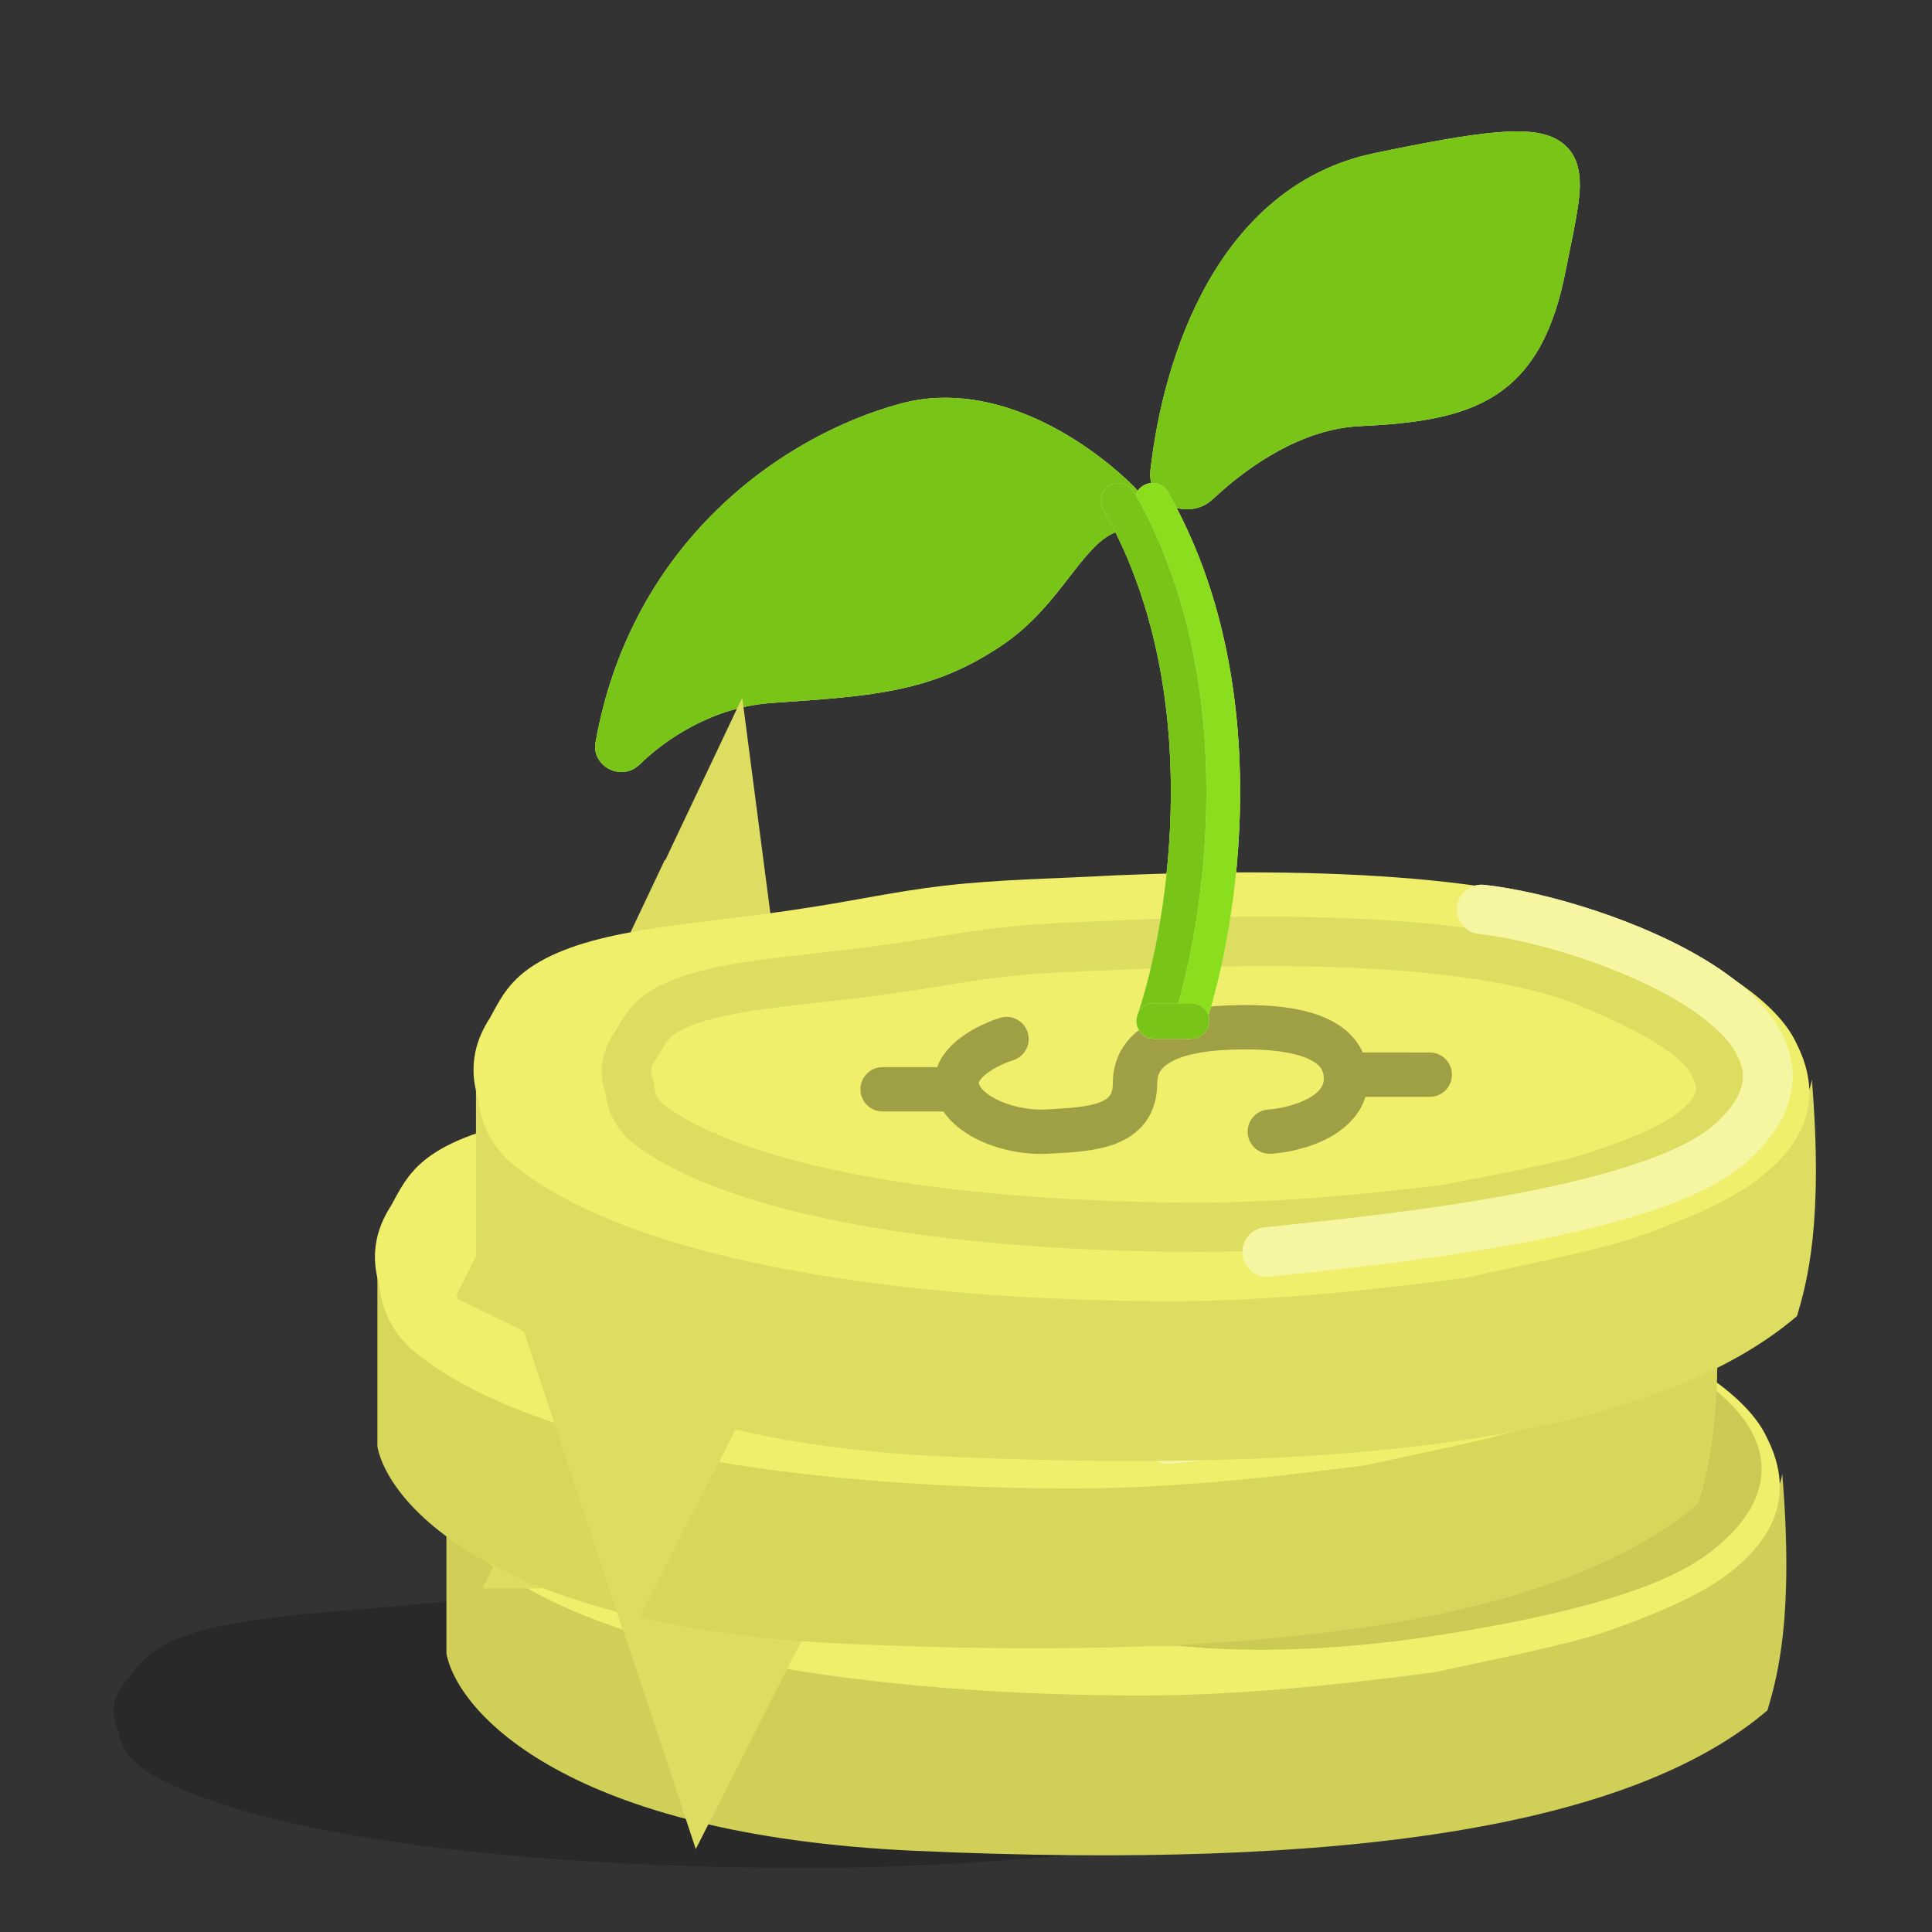 <svg width="72" height="72" viewBox="0 0 72 72" fill="none" xmlns="http://www.w3.org/2000/svg">
<rect x="0" y="0" width="72" height="72" fill="#333333" stroke="none"/>
<path fill-rule="evenodd" clip-rule="evenodd" d="M58.355 10.055C58.41 9.77 58.467 9.494 58.521 9.228L58.521 9.228C58.669 8.501 58.8 7.854 58.851 7.331C58.918 6.638 58.883 5.84 58.235 5.337C57.934 5.102 57.562 4.987 57.166 4.934C56.769 4.882 56.3 4.887 55.76 4.933C54.68 5.026 53.201 5.294 51.217 5.708C48.279 6.32 46.302 8.256 45.016 10.521C43.736 12.777 43.112 15.403 42.872 17.529C42.797 18.196 43.215 18.681 43.69 18.874C44.153 19.062 44.759 19.018 45.203 18.599C46.576 17.308 48.563 15.986 50.656 15.884C52.701 15.785 54.425 15.572 55.741 14.72C57.103 13.838 57.908 12.36 58.355 10.055Z" fill="#F6F6A2"/>
<path fill-rule="evenodd" clip-rule="evenodd" d="M58.355 10.055C58.41 9.77 58.467 9.494 58.521 9.228L58.521 9.228C58.669 8.501 58.8 7.854 58.851 7.331C58.918 6.638 58.883 5.84 58.235 5.337C57.934 5.102 57.562 4.987 57.166 4.934C56.769 4.882 56.3 4.887 55.76 4.933C54.68 5.026 53.201 5.294 51.217 5.708C48.279 6.32 46.302 8.256 45.016 10.521C43.736 12.777 43.112 15.403 42.872 17.529C42.797 18.196 43.215 18.681 43.69 18.874C44.153 19.062 44.759 19.018 45.203 18.599C46.576 17.308 48.563 15.986 50.656 15.884C52.701 15.785 54.425 15.572 55.741 14.72C57.103 13.838 57.908 12.36 58.355 10.055Z" fill="#78C517"/>
<path fill-rule="evenodd" clip-rule="evenodd" d="M42.283 18.157C41.457 17.336 40.187 16.331 38.684 15.64C37.183 14.95 35.394 14.55 33.577 15.038C29.146 16.229 23.519 20.197 22.193 27.668C22.103 28.174 22.429 28.536 22.735 28.678C23.036 28.817 23.489 28.831 23.826 28.501C24.808 27.54 26.559 26.35 28.765 26.198L28.885 26.189C32.629 25.931 34.773 25.784 37.362 24.034C38.479 23.279 39.23 22.308 39.843 21.515C39.897 21.445 39.95 21.377 40.002 21.31C40.684 20.433 41.16 19.918 41.794 19.763C42.132 19.68 42.379 19.433 42.488 19.152C42.601 18.859 42.584 18.457 42.283 18.157Z" fill="#F6F6A2"/>
<path fill-rule="evenodd" clip-rule="evenodd" d="M42.283 18.157C41.457 17.336 40.187 16.331 38.684 15.64C37.183 14.95 35.394 14.55 33.577 15.038C29.146 16.229 23.519 20.197 22.193 27.668C22.103 28.174 22.429 28.536 22.735 28.678C23.036 28.817 23.489 28.831 23.826 28.501C24.808 27.54 26.559 26.35 28.765 26.198L28.885 26.189C32.629 25.931 34.773 25.784 37.362 24.034C38.479 23.279 39.23 22.308 39.843 21.515C39.897 21.445 39.95 21.377 40.002 21.31C40.684 20.433 41.16 19.918 41.794 19.763C42.132 19.68 42.379 19.433 42.488 19.152C42.601 18.859 42.584 18.457 42.283 18.157Z" fill="#78C517"/>
<g style="mix-blend-mode:multiply">
<path d="M47.615 61.019C47.535 60.992 47.454 60.964 47.372 60.937L47.373 60.937C47.36 60.933 47.33 60.923 47.317 60.919C47.416 60.952 47.515 60.985 47.615 61.019ZM8.79 66.484C8.763 66.475 8.736 66.465 8.71 66.455C8.736 66.465 8.763 66.475 8.79 66.484ZM11.258 67.31C11.328 67.233 11.246 67.154 11.049 67.097C11.249 67.155 11.325 67.236 11.258 67.31ZM29.6 69.616C19.198 69.56 9.704 68.468 5.559 66.079C4.765 65.565 4.483 65.01 4.394 64.465C4.091 63.796 4.208 63.119 4.842 62.463C5.238 61.974 5.565 61.483 6.667 61.049C8.98 60.139 12.748 60.103 16.749 59.666C18.42 59.494 19.974 59.259 21.702 59.121C23.803 58.951 26.043 58.936 28.218 58.852C35.752 58.644 43.514 58.813 47.964 60.289C50.63 61.12 52.818 62.052 53.533 63.096C54.339 64.173 54.234 65.289 52.501 66.312C51.427 66.992 49.418 67.57 47.252 68.07C45.39 68.442 43.212 68.719 41.195 69.026C41.202 69.026 41.208 69.025 41.215 69.025C37.49 69.353 33.616 69.643 29.6 69.616Z" fill="black" fill-opacity="0.2"/>
</g>
<path d="M16.637 61.626V54.094C17.157 54.859 19.098 55.435 22.699 58.227C27.2 61.717 45.111 61.626 55.398 59.972C63.628 58.65 66.175 56.604 66.42 54.92C66.861 60.285 66.237 62.483 65.869 63.738C60.817 68.055 50.254 69.709 34.089 68.974C21.156 68.386 17.065 63.83 16.637 61.626Z" fill="#D0D058"/>
<path d="M59.925 50.508C59.845 50.467 59.764 50.427 59.683 50.387L59.684 50.387C59.671 50.381 59.641 50.366 59.628 50.36C59.726 50.408 59.826 50.458 59.925 50.508ZM21.101 58.567C21.073 58.553 21.047 58.538 21.02 58.523C21.046 58.538 21.073 58.553 21.101 58.567ZM23.568 59.784C23.639 59.671 23.556 59.554 23.359 59.47C23.56 59.556 23.635 59.675 23.568 59.784ZM41.911 63.185C31.508 63.102 22.014 61.491 17.87 57.969C17.076 57.211 16.793 56.393 16.704 55.589C16.402 54.603 16.518 53.604 17.153 52.637C17.549 51.916 17.876 51.191 18.977 50.552C21.291 49.211 25.059 49.158 29.059 48.513C30.73 48.259 32.284 47.913 34.013 47.709C36.114 47.458 38.354 47.436 40.528 47.312C48.063 47.006 55.824 47.254 60.275 49.431C62.941 50.657 65.129 52.031 65.844 53.571C66.649 55.159 66.545 56.804 64.811 58.313C63.737 59.316 61.729 60.168 59.563 60.904C57.701 61.453 55.523 61.863 53.506 62.315C53.512 62.314 53.519 62.313 53.525 62.313C49.801 62.797 45.926 63.225 41.911 63.185Z" fill="#EFEF6C"/>
<path d="M26.82 54.407L26.739 54.565L26.627 54.787L26.506 55.025L26.619 54.788L26.992 54C26.995 54.007 26.997 54.014 27 54.021C27.001 54.022 27.001 54.023 27.002 54.025M26.82 54.407L26.788 54.473L26.686 54.689L27.011 54.049C27.01 54.046 27.009 54.043 27.008 54.04C27.008 54.039 27.007 54.039 27.007 54.038M26.82 54.407L27.002 54.025M26.82 54.407L27.007 54.038M27.007 54.038L27.033 53.988C27.032 53.981 27.03 53.974 27.029 53.968L27.002 54.025M27.007 54.038C27.005 54.034 27.004 54.029 27.002 54.025M27.32 53.422L27.052 53.95L27.046 53.932L27.294 53.411M27.32 53.422C27.32 53.422 27.32 53.422 27.321 53.422C27.322 53.423 27.323 53.423 27.325 53.424L27.758 52.559C27.758 52.559 27.758 52.559 27.758 52.559M27.32 53.422C27.311 53.418 27.302 53.415 27.294 53.411M27.32 53.422L27.758 52.559M27.758 52.559C27.748 52.554 27.732 52.546 27.711 52.536L27.711 52.536M27.758 52.559C27.749 52.554 27.733 52.546 27.711 52.536M27.711 52.536C27.704 52.532 27.697 52.529 27.69 52.526L27.274 53.403C27.28 53.406 27.286 53.408 27.292 53.41C27.293 53.411 27.293 53.411 27.294 53.411M27.711 52.536L27.294 53.411M27.502 53.083L27.328 53.425C27.327 53.425 27.326 53.424 27.325 53.424L27.758 52.559C27.759 52.559 27.759 52.559 27.76 52.559L27.764 52.562M27.502 53.083L27.33 53.426C27.33 53.426 27.33 53.426 27.33 53.426L27.52 53.048M27.502 53.083L27.764 52.562M27.502 53.083L27.52 53.048M27.52 53.048L27.767 52.563L27.765 52.562M27.52 53.048L27.765 52.562M27.765 52.562L27.765 52.562L27.764 52.562L27.764 52.562M27.765 52.562L27.764 52.562M52.236 54.93C52.172 54.943 52.108 54.956 52.044 54.969C48.992 55.327 46.058 55.607 43.089 55.58L43.078 55.58C40.381 55.56 37.816 55.425 35.492 55.177C35.912 55.11 36.337 55.049 36.89 54.99L36.89 54.99L36.9 54.989C37.943 54.875 38.923 54.838 40.099 54.793C40.705 54.77 41.363 54.745 42.108 54.707C45.214 54.593 48.225 54.589 50.843 54.795C51.337 54.834 51.801 54.879 52.236 54.93ZM26.647 54.784L27.014 54.055C27.014 54.055 27.014 54.055 27.014 54.055L26.647 54.784L26.52 55.037L26.522 55.033L26.647 54.784Z" stroke="#DDDD62" stroke-width="11.539"/>
<path fill-rule="evenodd" clip-rule="evenodd" d="M50.635 48.463C50.701 47.961 51.245 47.597 51.851 47.652C54.528 47.893 58.978 48.968 62.053 50.597C63.569 51.401 64.956 52.445 65.455 53.742C66.003 55.169 65.382 56.594 63.696 57.875C62.662 58.661 61.108 59.262 59.399 59.742C57.663 60.228 55.648 60.621 53.591 60.942C49.567 61.57 45.531 61.676 42.436 61.125C42.373 61.131 42.31 61.136 42.248 61.142C41.642 61.194 41.1 60.828 41.037 60.325C40.974 59.822 41.415 60.431 42.021 60.379L42.185 60.365C45.039 60.119 49.25 59.756 53.183 59.142C55.188 58.83 57.093 58.455 58.693 58.007C60.32 57.55 61.518 57.047 62.206 56.525C63.473 55.562 63.561 54.841 63.353 54.299C63.095 53.628 62.259 52.879 60.866 52.141C58.123 50.688 54.011 49.689 51.613 49.472C51.007 49.418 50.569 48.966 50.635 48.463Z" fill="#CACA54"/>
<path d="M14.065 53.911V46.379C14.585 47.144 16.526 47.72 20.127 50.512C24.627 54.003 42.538 53.911 52.826 52.257C61.056 50.935 63.603 48.889 63.848 47.206C64.289 52.57 63.664 54.768 63.297 56.023C58.245 60.34 47.682 61.994 31.516 61.259C18.584 60.671 14.493 56.115 14.065 53.911Z" fill="#D7D75B"/>
<path d="M57.353 42.793C57.273 42.752 57.192 42.712 57.111 42.672L57.111 42.672C57.099 42.666 57.069 42.651 57.055 42.645C57.154 42.694 57.254 42.743 57.353 42.793ZM18.528 50.852C18.501 50.838 18.474 50.823 18.448 50.808C18.474 50.823 18.501 50.838 18.528 50.852ZM20.996 52.069C21.067 51.956 20.984 51.839 20.787 51.755C20.987 51.841 21.063 51.96 20.996 52.069ZM39.338 55.47C28.936 55.387 19.442 53.776 15.297 50.254C14.503 49.496 14.221 48.678 14.132 47.874C13.83 46.888 13.946 45.89 14.58 44.922C14.976 44.201 15.303 43.477 16.405 42.837C18.718 41.496 22.487 41.443 26.487 40.798C28.158 40.544 29.712 40.198 31.441 39.994C33.541 39.743 35.781 39.721 37.956 39.597C45.49 39.291 53.252 39.539 57.702 41.717C60.369 42.942 62.557 44.316 63.271 45.856C64.077 47.444 63.973 49.089 62.239 50.598C61.165 51.601 59.157 52.453 56.991 53.189C55.128 53.739 52.951 54.148 50.933 54.6C50.94 54.599 50.947 54.599 50.953 54.598C47.229 55.082 43.354 55.51 39.338 55.47Z" fill="#EFEF6C"/>
<path d="M24.248 46.69L24.167 46.849L24.055 47.07L23.934 47.309L24.046 47.071L24.419 46.283C24.422 46.29 24.425 46.297 24.428 46.304C24.428 46.305 24.429 46.307 24.43 46.308M24.248 46.69L24.216 46.756L24.113 46.972L24.439 46.332C24.438 46.329 24.437 46.326 24.436 46.323C24.435 46.322 24.435 46.322 24.435 46.321M24.248 46.69L24.43 46.308M24.248 46.69L24.435 46.321M24.435 46.321L24.46 46.271C24.459 46.264 24.458 46.258 24.457 46.251L24.43 46.308M24.435 46.321C24.433 46.317 24.431 46.312 24.43 46.308M24.747 45.705L24.48 46.233L24.474 46.215L24.722 45.694M24.747 45.705C24.748 45.705 24.748 45.705 24.748 45.705C24.75 45.706 24.751 45.706 24.752 45.707L25.186 44.842C25.186 44.842 25.186 44.842 25.186 44.842M24.747 45.705C24.739 45.702 24.73 45.698 24.722 45.694M24.747 45.705L25.186 44.842M25.186 44.842C25.176 44.837 25.16 44.829 25.139 44.819L25.139 44.819M25.186 44.842C25.177 44.837 25.16 44.829 25.139 44.819M25.139 44.819C25.132 44.816 25.125 44.812 25.118 44.809L24.702 45.686C24.708 45.689 24.714 45.691 24.72 45.694C24.721 45.694 24.721 45.694 24.722 45.694M25.139 44.819L24.722 45.694M24.93 45.367L24.756 45.709C24.755 45.708 24.754 45.708 24.752 45.707L25.186 44.842C25.186 44.842 25.187 44.843 25.187 44.843L25.192 44.845M24.93 45.367L24.758 45.709C24.758 45.709 24.758 45.709 24.758 45.709L24.948 45.331M24.93 45.367L25.192 44.845M24.93 45.367L24.948 45.331M24.948 45.331L25.195 44.846L25.192 44.845M24.948 45.331L25.192 44.845M25.192 44.845L25.192 44.845L25.192 44.845L25.192 44.845M25.192 44.845L25.192 44.845M49.664 47.213C49.6 47.226 49.536 47.239 49.471 47.252C46.42 47.61 43.486 47.89 40.516 47.863L40.505 47.863C37.809 47.843 35.244 47.708 32.92 47.46C33.34 47.393 33.765 47.332 34.318 47.273L34.318 47.273L34.328 47.272C35.371 47.158 36.351 47.121 37.527 47.076C38.133 47.053 38.791 47.028 39.536 46.99C42.642 46.876 45.653 46.873 48.27 47.078C48.764 47.117 49.228 47.162 49.664 47.213ZM24.075 47.068L24.441 46.338C24.441 46.338 24.441 46.338 24.441 46.338L24.075 47.068L23.948 47.32L23.95 47.316L24.075 47.068Z" stroke="#DDDD62" stroke-width="11.539"/>
<path fill-rule="evenodd" clip-rule="evenodd" d="M50.625 40.769C50.68 40.264 51.133 39.9 51.638 39.955C53.866 40.197 57.572 41.275 60.132 42.909C61.395 43.715 62.549 44.763 62.965 46.064C63.421 47.495 62.904 48.925 61.5 50.21C60.639 50.998 59.346 51.602 57.923 52.082C56.477 52.571 54.799 52.965 53.086 53.287C49.736 53.917 46.167 54.287 43.799 54.533C43.746 54.538 43.694 54.543 43.642 54.549C43.138 54.601 42.686 54.235 42.634 53.73C42.581 53.225 42.948 52.774 43.453 52.722L43.59 52.707C45.966 52.461 49.472 52.097 52.747 51.481C54.416 51.167 56.002 50.792 57.335 50.342C58.689 49.884 59.686 49.38 60.259 48.855C61.315 47.889 61.388 47.166 61.214 46.623C60.999 45.949 60.303 45.198 59.144 44.458C56.86 43 53.436 41.998 51.439 41.781C50.935 41.726 50.571 41.273 50.625 40.769Z" fill="#F6F6A2"/>
<path fill-rule="evenodd" clip-rule="evenodd" d="M50.625 40.769C50.68 40.264 51.133 39.9 51.638 39.955C53.866 40.197 57.572 41.275 60.132 42.909C61.395 43.715 62.549 44.763 62.965 46.064C63.421 47.495 62.904 48.925 61.5 50.21C60.639 50.998 59.346 51.602 57.923 52.082C56.477 52.571 54.799 52.965 53.086 53.287C49.736 53.917 46.167 54.287 43.799 54.533C43.746 54.538 43.694 54.543 43.642 54.549C43.138 54.601 42.686 54.235 42.634 53.73C42.581 53.225 42.948 52.774 43.453 52.722L43.59 52.707C45.966 52.461 49.472 52.097 52.747 51.481C54.416 51.167 56.002 50.792 57.335 50.342C58.689 49.884 59.686 49.38 60.259 48.855C61.315 47.889 61.388 47.166 61.214 46.623C60.999 45.949 60.303 45.198 59.144 44.458C56.86 43 53.436 41.998 51.439 41.781C50.935 41.726 50.571 41.273 50.625 40.769Z" fill="#F6F6A2"/>
<path d="M17.738 46.932V39.4C18.259 40.166 20.2 40.741 23.8 43.534C28.301 47.024 46.212 46.932 56.5 45.279C64.73 43.956 67.277 41.911 67.522 40.227C67.963 45.591 67.338 47.789 66.971 49.045C61.919 53.362 51.356 55.015 35.19 54.28C22.257 53.693 18.167 49.137 17.738 46.932Z" fill="#DDDD62"/>
<path d="M61.027 35.814C60.947 35.774 60.866 35.734 60.784 35.693L60.785 35.694C60.772 35.687 60.742 35.673 60.729 35.666C60.828 35.715 60.928 35.764 61.027 35.814ZM22.202 43.873C22.175 43.859 22.148 43.845 22.122 43.83C22.148 43.844 22.175 43.859 22.202 43.873ZM24.67 45.091C24.741 44.977 24.658 44.861 24.461 44.777C24.661 44.862 24.737 44.981 24.67 45.091ZM43.012 48.491C32.61 48.408 23.116 46.798 18.971 43.275C18.177 42.517 17.895 41.7 17.806 40.895C17.503 39.909 17.62 38.911 18.254 37.943C18.65 37.223 18.977 36.498 20.079 35.858C22.392 34.517 26.161 34.464 30.161 33.819C31.832 33.566 33.386 33.219 35.114 33.016C37.215 32.765 39.455 32.742 41.63 32.618C49.164 32.313 56.926 32.561 61.376 34.738C64.043 35.964 66.231 37.337 66.945 38.878C67.751 40.466 67.647 42.111 65.913 43.62C64.839 44.622 62.83 45.475 60.664 46.211C58.802 46.76 56.625 47.169 54.607 47.622C54.614 47.621 54.62 47.62 54.627 47.619C50.902 48.103 47.028 48.532 43.012 48.491Z" fill="url(#paint0_linear)"/>
<path fill-rule="evenodd" clip-rule="evenodd" d="M59.725 35.845C59.771 35.864 59.816 35.884 59.86 35.904C59.885 35.914 59.909 35.925 59.933 35.935C59.933 35.935 59.933 35.935 59.933 35.935C62.183 36.885 64.023 37.949 64.628 39.14C65.317 40.381 65.228 41.667 63.744 42.846C62.825 43.63 61.105 44.296 59.251 44.871C58.09 45.184 56.786 45.439 55.496 45.69C55.024 45.783 54.553 45.874 54.092 45.969C54.089 45.969 54.085 45.97 54.082 45.971C54.082 45.971 54.082 45.971 54.082 45.971C54.077 45.972 54.071 45.973 54.066 45.974C54.066 45.974 54.066 45.974 54.066 45.974L54.066 45.974C54.072 45.974 54.077 45.973 54.082 45.972C54.077 45.973 54.071 45.974 54.066 45.974C54.066 45.974 54.066 45.974 54.066 45.974C54.066 45.974 54.066 45.974 54.066 45.974C54.034 45.978 54.002 45.982 53.971 45.986C50.817 46.358 47.537 46.685 44.139 46.654C35.234 46.589 27.106 45.33 23.558 42.577C22.878 41.985 22.636 41.345 22.56 40.717C22.301 39.946 22.401 39.166 22.944 38.409C22.971 38.365 22.998 38.32 23.024 38.275C23.332 37.756 23.638 37.24 24.506 36.78C25.936 36.023 28.017 35.791 30.352 35.531C31.25 35.43 32.186 35.326 33.137 35.186C33.703 35.108 34.252 35.018 34.802 34.928C35.643 34.791 36.483 34.654 37.378 34.558C38.622 34.422 39.923 34.372 41.224 34.322C41.803 34.3 42.382 34.277 42.956 34.248C49.276 34.013 55.783 34.195 59.627 35.803C59.628 35.804 59.628 35.804 59.629 35.804C59.629 35.804 59.629 35.804 59.629 35.804C59.643 35.81 59.657 35.816 59.671 35.822C59.671 35.822 59.671 35.822 59.671 35.822C59.671 35.822 59.672 35.822 59.672 35.822C59.688 35.829 59.704 35.836 59.719 35.842C59.721 35.843 59.722 35.844 59.724 35.844C59.724 35.844 59.725 35.845 59.725 35.845ZM43.037 36.083C46.225 35.965 49.415 35.956 52.254 36.179C55.132 36.406 57.495 36.86 59.111 37.581L59.13 37.59L59.149 37.598C60.244 38.057 61.171 38.517 61.871 38.971C62.608 39.449 62.904 39.802 62.99 39.972L63.005 40.002L63.022 40.032C63.222 40.392 63.214 40.581 63.198 40.665C63.182 40.745 63.104 41.008 62.601 41.408L62.577 41.428L62.553 41.448C62.297 41.666 61.831 41.942 61.118 42.251C60.435 42.547 59.623 42.832 58.74 43.107C57.655 43.397 56.46 43.63 55.208 43.875C54.736 43.967 54.256 44.06 53.77 44.159C50.627 44.531 47.438 44.847 44.156 44.817L44.154 44.817L44.153 44.817C39.772 44.785 35.627 44.459 32.175 43.818C29.951 43.404 28.109 42.876 26.697 42.265L26.72 42.216C26.71 42.211 26.7 42.206 26.689 42.2C26.688 42.2 26.688 42.2 26.688 42.2L26.688 42.2L26.671 42.192L26.67 42.191L26.644 42.242C25.873 41.905 25.232 41.542 24.73 41.161C24.586 41.029 24.517 40.922 24.479 40.844C24.435 40.757 24.403 40.651 24.384 40.496L24.362 40.309L24.302 40.131C24.257 39.998 24.256 39.908 24.266 39.842C24.277 39.774 24.311 39.655 24.436 39.481L24.48 39.42L24.518 39.356C24.558 39.29 24.593 39.232 24.624 39.18C24.758 38.955 24.815 38.86 24.906 38.752C24.981 38.663 25.099 38.545 25.366 38.403C26.048 38.042 27.069 37.8 28.531 37.599C29.165 37.511 29.834 37.437 30.556 37.356C30.645 37.346 30.736 37.336 30.827 37.326C31.64 37.235 32.509 37.135 33.397 37.005C34.061 36.913 34.636 36.818 35.186 36.728C35.97 36.599 36.704 36.478 37.574 36.385L37.576 36.385L37.577 36.384C38.756 36.256 39.951 36.21 41.217 36.161C41.807 36.139 42.411 36.115 43.037 36.083Z" fill="#DDDD62"/>
<path fill-rule="evenodd" clip-rule="evenodd" d="M36.357 42.429C35.925 42.206 35.462 41.871 35.159 41.422L32.893 41.421C32.436 41.421 32.066 41.051 32.066 40.594C32.067 40.138 32.437 39.768 32.893 39.768L34.926 39.769C35.117 39.24 35.535 38.859 35.865 38.622C36.343 38.279 36.895 38.048 37.267 37.933C37.703 37.798 38.166 38.043 38.3 38.479C38.435 38.916 38.19 39.378 37.754 39.513C37.506 39.589 37.127 39.751 36.83 39.965C36.495 40.205 36.476 40.35 36.476 40.356C36.476 40.404 36.548 40.667 37.114 40.959C37.626 41.223 38.328 41.382 38.998 41.345C39.862 41.298 40.523 41.258 40.985 41.08C41.192 41 41.297 40.913 41.355 40.834C41.409 40.763 41.473 40.63 41.473 40.358C41.474 39.416 41.938 38.664 42.748 38.179C43.504 37.728 44.538 37.516 45.757 37.469C46.46 37.442 47.634 37.427 48.666 37.688C49.183 37.819 49.732 38.035 50.172 38.411C50.431 38.633 50.643 38.903 50.786 39.222L53.284 39.223C53.74 39.223 54.11 39.594 54.11 40.05C54.11 40.507 53.74 40.877 53.283 40.877L50.888 40.876C50.659 41.608 50.08 42.099 49.528 42.398C48.797 42.792 47.946 42.957 47.382 42.998C46.927 43.032 46.531 42.69 46.498 42.234C46.464 41.779 46.806 41.383 47.262 41.349C47.674 41.319 48.279 41.193 48.742 40.943C49.2 40.695 49.349 40.438 49.334 40.151C49.323 39.934 49.243 39.792 49.097 39.667C48.926 39.521 48.65 39.389 48.26 39.291C47.478 39.093 46.512 39.095 45.82 39.121C44.714 39.163 44.004 39.355 43.597 39.598C43.244 39.809 43.127 40.045 43.127 40.359C43.126 40.913 42.987 41.41 42.684 41.819C42.386 42.221 41.982 42.467 41.579 42.623C40.857 42.901 39.948 42.95 39.203 42.99L39.089 42.996C38.131 43.049 37.136 42.83 36.357 42.429Z" fill="#9F9F46"/>
<path fill-rule="evenodd" clip-rule="evenodd" d="M54.301 33.79C54.356 33.286 54.809 32.921 55.314 32.976C57.542 33.218 61.248 34.297 63.808 35.931C65.071 36.737 66.225 37.784 66.64 39.086C67.097 40.517 66.58 41.946 65.176 43.232C64.315 44.02 63.022 44.623 61.598 45.104C60.153 45.592 58.475 45.986 56.762 46.308C53.412 46.938 49.843 47.308 47.475 47.554C47.422 47.559 47.37 47.565 47.318 47.57C46.813 47.623 46.362 47.256 46.31 46.752C46.257 46.247 46.624 45.795 47.128 45.743L47.266 45.729C49.642 45.482 53.148 45.118 56.423 44.503C58.092 44.189 59.678 43.814 61.01 43.363C62.365 42.906 63.362 42.401 63.935 41.877C64.99 40.91 65.064 40.188 64.89 39.644C64.675 38.971 63.979 38.219 62.82 37.479C60.536 36.022 57.112 35.02 55.115 34.802C54.611 34.748 54.246 34.294 54.301 33.79Z" fill="#F6F6A2"/>
<path fill-rule="evenodd" clip-rule="evenodd" d="M54.301 33.79C54.356 33.286 54.809 32.921 55.314 32.976C57.542 33.218 61.248 34.297 63.808 35.931C65.071 36.737 66.225 37.784 66.64 39.086C67.097 40.517 66.58 41.946 65.176 43.232C64.315 44.02 63.022 44.623 61.598 45.104C60.153 45.592 58.475 45.986 56.762 46.308C53.412 46.938 49.843 47.308 47.475 47.554C47.422 47.559 47.37 47.565 47.318 47.57C46.813 47.623 46.362 47.256 46.31 46.752C46.257 46.247 46.624 45.795 47.128 45.743L47.266 45.729C49.642 45.482 53.148 45.118 56.423 44.503C58.092 44.189 59.678 43.814 61.01 43.363C62.365 42.906 63.362 42.401 63.935 41.877C64.99 40.91 65.064 40.188 64.89 39.644C64.675 38.971 63.979 38.219 62.82 37.479C60.536 36.022 57.112 35.02 55.115 34.802C54.611 34.748 54.246 34.294 54.301 33.79Z" fill="#F6F6A2"/>
<path fill-rule="evenodd" clip-rule="evenodd" d="M42.62 18.088C42.937 17.906 43.342 18.016 43.523 18.333C45.585 21.934 46.23 26.014 46.217 29.62C46.202 33.226 45.528 36.411 44.899 38.264C44.782 38.61 44.406 38.796 44.06 38.678C43.714 38.561 43.528 38.185 43.646 37.839C44.23 36.119 44.879 33.076 44.893 29.615C44.906 26.154 44.284 22.325 42.375 18.991C42.193 18.674 42.303 18.269 42.62 18.088Z" fill="#F6F6A2"/>
<path fill-rule="evenodd" clip-rule="evenodd" d="M42.62 18.088C42.937 17.906 43.342 18.016 43.523 18.333C45.585 21.934 46.23 26.014 46.217 29.62C46.202 33.226 45.528 36.411 44.899 38.264C44.782 38.61 44.406 38.796 44.06 38.678C43.714 38.561 43.528 38.185 43.646 37.839C44.23 36.119 44.879 33.076 44.893 29.615C44.906 26.154 44.284 22.325 42.375 18.991C42.193 18.674 42.303 18.269 42.62 18.088Z" fill="#8BDE1E"/>
<path fill-rule="evenodd" clip-rule="evenodd" d="M41.362 18.088C41.68 17.906 42.084 18.016 42.266 18.333C44.327 21.934 44.973 26.014 44.959 29.62C44.945 33.226 44.271 36.411 43.641 38.264C43.524 38.61 43.148 38.796 42.802 38.678C42.456 38.561 42.271 38.185 42.388 37.839C42.972 36.119 43.622 33.076 43.635 29.615C43.649 26.154 43.026 22.325 41.117 18.991C40.935 18.674 41.045 18.269 41.362 18.088Z" fill="#F6F6A2"/>
<path fill-rule="evenodd" clip-rule="evenodd" d="M41.362 18.088C41.68 17.906 42.084 18.016 42.266 18.333C44.327 21.934 44.973 26.014 44.959 29.62C44.945 33.226 44.271 36.411 43.641 38.264C43.524 38.61 43.148 38.796 42.802 38.678C42.456 38.561 42.271 38.185 42.388 37.839C42.972 36.119 43.622 33.076 43.635 29.615C43.649 26.154 43.026 22.325 41.117 18.991C40.935 18.674 41.045 18.269 41.362 18.088Z" fill="#78C517"/>
<path fill-rule="evenodd" clip-rule="evenodd" d="M42.353 38.05C42.353 37.685 42.65 37.389 43.015 37.389H44.405C44.77 37.389 45.067 37.685 45.067 38.05C45.067 38.416 44.77 38.712 44.405 38.712H43.015C42.65 38.712 42.353 38.416 42.353 38.05Z" fill="#F6F6A2"/>
<path fill-rule="evenodd" clip-rule="evenodd" d="M42.353 38.05C42.353 37.685 42.65 37.389 43.015 37.389H44.405C44.77 37.389 45.067 37.685 45.067 38.05C45.067 38.416 44.77 38.712 44.405 38.712H43.015C42.65 38.712 42.353 38.416 42.353 38.05Z" fill="#78C517"/>
<defs>
<linearGradient id="paint0_linear" x1="42.538" y1="32.512" x2="42.538" y2="48.494" gradientUnits="userSpaceOnUse">
<stop stop-color="#EFEF6C"/>
<stop offset="1" stop-color="#EFEF6C"/>
</linearGradient>
</defs>
</svg>
